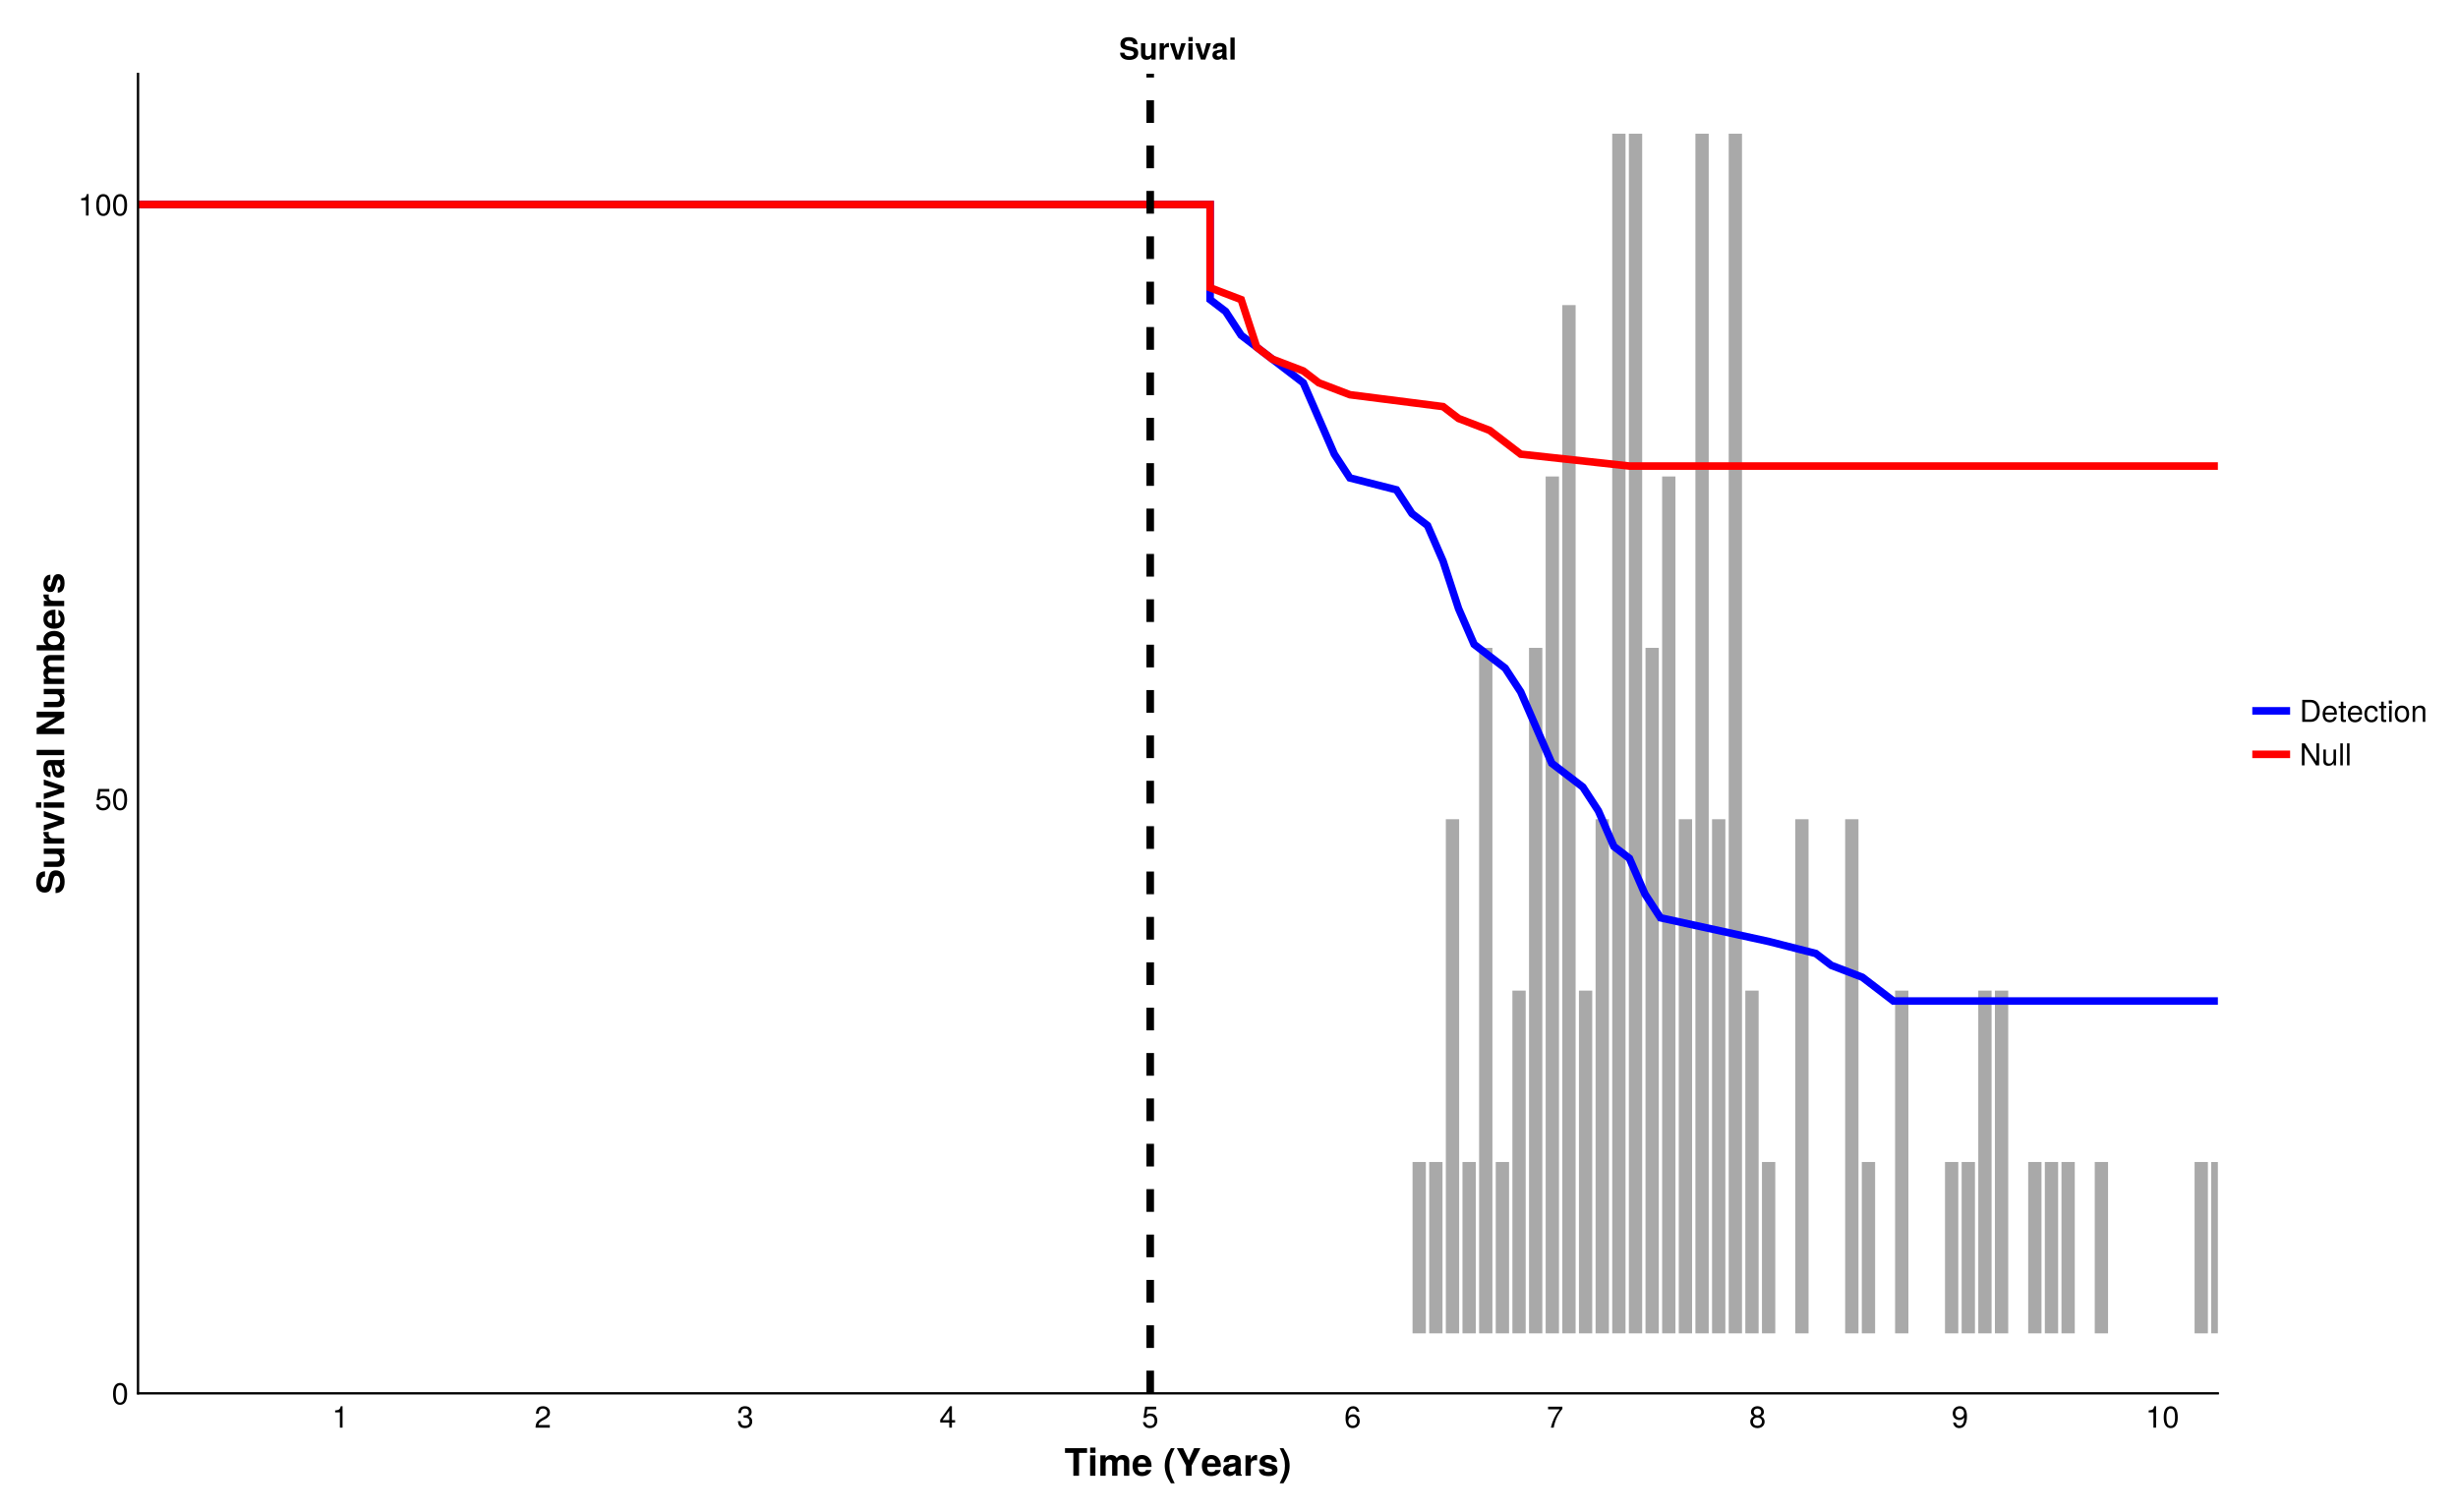 <?xml version="1.0" encoding="UTF-8"?>
<svg xmlns="http://www.w3.org/2000/svg" xmlns:xlink="http://www.w3.org/1999/xlink" width="1300" height="800" viewBox="0 0 1300 800">
<defs>
<g>
<g id="glyph-0-0-e056cf75">
<path d="M 11.953 -12.078 C 11.953 -12.078 7.703 -12.078 7.703 -12.078 C 7.703 -12.078 7.703 0 7.703 0 C 7.703 0 4.703 0 4.703 0 C 4.703 0 4.703 -12.078 4.703 -12.078 C 4.703 -12.078 0.281 -12.078 0.281 -12.078 C 0.281 -12.078 0.281 -14.578 0.281 -14.578 C 0.281 -14.578 11.953 -14.578 11.953 -14.578 C 11.953 -14.578 11.953 -12.078 11.953 -12.078 Z M 11.953 -12.078 "/>
</g>
<g id="glyph-0-1-e056cf75">
<path d="M 4.141 0 C 4.141 0 1.344 0 1.344 0 C 1.344 0 1.344 -10.797 1.344 -10.797 C 1.344 -10.797 4.141 -10.797 4.141 -10.797 C 4.141 -10.797 4.141 0 4.141 0 Z M 4.188 -12.094 C 4.188 -12.094 1.375 -12.094 1.375 -12.094 C 1.375 -12.094 1.375 -14.906 1.375 -14.906 C 1.375 -14.906 4.188 -14.906 4.188 -14.906 C 4.188 -14.906 4.188 -12.094 4.188 -12.094 Z M 4.188 -12.094 "/>
</g>
<g id="glyph-0-2-e056cf75">
<path d="M 16.484 0 C 16.484 0 13.688 0 13.688 0 C 13.688 0 13.688 -7.203 13.688 -7.203 C 13.688 -8.062 13.094 -8.594 12.156 -8.594 C 10.953 -8.594 10.234 -7.797 10.234 -6.484 C 10.234 -6.484 10.234 0 10.234 0 C 10.234 0 7.438 0 7.438 0 C 7.438 0 7.438 -7.203 7.438 -7.203 C 7.438 -8.062 6.859 -8.594 5.922 -8.594 C 4.719 -8.594 4 -7.797 4 -6.484 C 4 -6.484 4 0 4 0 C 4 0 1.203 0 1.203 0 C 1.203 0 1.203 -10.797 1.203 -10.797 C 1.203 -10.797 3.984 -10.797 3.984 -10.797 C 3.984 -10.797 3.984 -9.453 3.984 -9.453 C 4.906 -10.562 5.703 -10.984 6.938 -10.984 C 8.281 -10.984 9.359 -10.406 9.875 -9.375 C 10.719 -10.5 11.688 -10.984 13.047 -10.984 C 15.203 -10.984 16.484 -9.734 16.484 -7.641 C 16.484 -7.641 16.484 0 16.484 0 Z M 16.484 0 "/>
</g>
<g id="glyph-0-3-e056cf75">
<path d="M 10.5 -5 C 10.5 -5 10.484 -4.656 10.484 -4.656 C 10.484 -4.656 3.234 -4.656 3.234 -4.656 C 3.312 -2.562 4.156 -1.953 5.484 -1.953 C 6.5 -1.953 7.375 -2.266 7.625 -3.047 C 7.625 -3.047 10.375 -3.047 10.375 -3.047 C 9.766 -0.922 7.797 0.188 5.375 0.188 C 2.312 0.188 0.438 -1.797 0.438 -5.266 C 0.438 -8.875 2.344 -10.984 5.438 -10.984 C 8.625 -10.984 10.5 -8.719 10.5 -5 Z M 7.578 -6.516 C 7.438 -8.062 6.594 -8.844 5.406 -8.844 C 4.156 -8.844 3.453 -8.016 3.281 -6.516 C 3.281 -6.516 7.578 -6.516 7.578 -6.516 Z M 7.578 -6.516 "/>
</g>
<g id="glyph-0-4-e056cf75">
</g>
<g id="glyph-0-5-e056cf75">
<path d="M 6.062 4 C 6.062 4 4.062 4 4.062 4 C 1.766 0.547 0.797 -2.219 0.797 -5.297 C 0.797 -8.359 1.766 -11.125 4.062 -14.578 C 4.062 -14.578 6.062 -14.578 6.062 -14.578 C 3.938 -10.5 3.266 -8.219 3.266 -5.297 C 3.266 -2.359 3.938 -0.125 6.062 4 Z M 6.062 4 "/>
</g>
<g id="glyph-0-6-e056cf75">
<path d="M 13 -14.578 C 13 -14.578 8.375 -5.406 8.375 -5.406 C 8.375 -5.406 8.375 0 8.375 0 C 8.375 0 5.375 0 5.375 0 C 5.375 0 5.375 -5.406 5.375 -5.406 C 5.375 -5.406 0.547 -14.578 0.547 -14.578 C 0.547 -14.578 3.875 -14.578 3.875 -14.578 C 3.875 -14.578 6.859 -8.141 6.859 -8.141 C 6.859 -8.141 9.641 -14.578 9.641 -14.578 C 9.641 -14.578 13 -14.578 13 -14.578 Z M 13 -14.578 "/>
</g>
<g id="glyph-0-7-e056cf75">
<path d="M 7.406 -8.125 C 7.016 -8.188 6.812 -8.203 6.516 -8.203 C 4.875 -8.203 4.062 -7.375 4.062 -5.734 C 4.062 -5.734 4.062 0 4.062 0 C 4.062 0 1.266 0 1.266 0 C 1.266 0 1.266 -10.797 1.266 -10.797 C 1.266 -10.797 4.062 -10.797 4.062 -10.797 C 4.062 -10.797 4.062 -8.688 4.062 -8.688 C 4.656 -10.141 5.781 -10.984 7.062 -10.984 C 7.141 -10.984 7.234 -10.984 7.406 -10.953 C 7.406 -10.953 7.406 -8.125 7.406 -8.125 Z M 7.406 -8.125 "/>
</g>
<g id="glyph-0-8-e056cf75">
<path d="M 10.406 -3.203 C 10.406 -1.016 8.719 0.188 5.688 0.188 C 2.406 0.188 0.656 -1.062 0.578 -3.422 C 0.578 -3.422 3.312 -3.422 3.312 -3.422 C 3.562 -2.266 4.234 -2.016 5.516 -2.016 C 6.812 -2.016 7.594 -2.281 7.594 -2.938 C 7.594 -3.234 7.359 -3.453 6.656 -3.688 C 6.656 -3.688 3.312 -4.719 3.312 -4.719 C 1.312 -5.344 0.953 -6.062 0.953 -7.375 C 0.953 -9.594 2.656 -10.984 5.406 -10.984 C 8.297 -10.984 10.062 -9.594 10.094 -7.312 C 10.094 -7.312 7.406 -7.312 7.406 -7.312 C 7.375 -8.297 6.719 -8.781 5.375 -8.781 C 4.406 -8.781 3.766 -8.375 3.766 -7.781 C 3.766 -7.344 3.953 -7.156 4.734 -6.938 C 4.734 -6.938 8.281 -5.922 8.281 -5.922 C 9.703 -5.5 10.406 -4.578 10.406 -3.344 C 10.406 -3.344 10.406 -3.203 10.406 -3.203 Z M 10.406 -3.203 "/>
</g>
<g id="glyph-0-9-e056cf75">
<path d="M 5.703 -5.281 C 5.703 -2.219 4.734 0.547 2.438 4 C 2.438 4 0.438 4 0.438 4 C 2.562 -0.078 3.234 -2.359 3.234 -5.281 C 3.234 -8.219 2.562 -10.453 0.438 -14.578 C 0.438 -14.578 2.438 -14.578 2.438 -14.578 C 4.734 -11.125 5.703 -8.359 5.703 -5.281 Z M 5.703 -5.281 "/>
</g>
<g id="glyph-1-0-e056cf75">
<path d="M 10.484 0 C 10.484 0 7.438 0 7.438 0 C 7.188 -0.312 7.125 -0.797 7.125 -1.359 C 6.141 -0.344 5.047 0.188 3.844 0.188 C 2.047 0.188 0.562 -0.812 0.562 -2.922 C 0.562 -4.875 1.594 -5.797 3.734 -6.188 C 3.734 -6.188 4.859 -6.375 4.859 -6.375 C 6.266 -6.625 7.094 -6.5 7.094 -7.641 C 7.094 -8.359 6.562 -8.719 5.484 -8.719 C 4.094 -8.719 3.641 -8.359 3.5 -7.234 C 3.5 -7.234 0.797 -7.234 0.797 -7.234 C 0.984 -9.734 2.5 -10.984 5.422 -10.984 C 8.344 -10.984 9.844 -9.859 9.844 -7.656 C 9.844 -7.656 9.844 -1.656 9.844 -1.656 C 9.844 -1.094 9.984 -0.797 10.484 -0.344 C 10.484 -0.344 10.484 0 10.484 0 Z M 7.094 -4.625 C 7.094 -4.625 7.094 -5.094 7.094 -5.094 C 6.781 -4.938 6.656 -4.906 5.922 -4.766 C 5.922 -4.766 4.953 -4.578 4.953 -4.578 C 3.797 -4.359 3.359 -4.062 3.359 -3.234 C 3.359 -2.438 3.938 -2.078 4.875 -2.078 C 6.297 -2.078 7.094 -3 7.094 -4.625 Z M 7.094 -4.625 "/>
</g>
<g id="glyph-2-0-e056cf75">
<path d="M 5.547 0 C 5.547 0 4.141 0 4.141 0 C 4.141 0 4.141 -8.078 4.141 -8.078 C 4.141 -8.078 1.625 -8.078 1.625 -8.078 C 1.625 -8.078 1.625 -9.094 1.625 -9.094 C 3.812 -9.359 4.125 -9.594 4.625 -11.344 C 4.625 -11.344 5.547 -11.344 5.547 -11.344 C 5.547 -11.344 5.547 0 5.547 0 Z M 5.547 0 "/>
</g>
<g id="glyph-3-0-e056cf75">
<path d="M 8.172 -8.016 C 8.172 -6.625 7.359 -5.438 5.781 -4.594 C 5.781 -4.594 4.172 -3.734 4.172 -3.734 C 2.781 -2.906 2.266 -2.312 2.125 -1.391 C 2.125 -1.391 8.094 -1.391 8.094 -1.391 C 8.094 -1.391 8.094 0 8.094 0 C 8.094 0 0.547 0 0.547 0 C 0.672 -2.5 1.359 -3.562 3.734 -4.906 C 3.734 -4.906 5.203 -5.75 5.203 -5.75 C 6.203 -6.312 6.734 -7.094 6.734 -7.984 C 6.734 -9.203 5.781 -10.109 4.5 -10.109 C 3.109 -10.109 2.312 -9.312 2.203 -7.406 C 2.203 -7.406 0.797 -7.406 0.797 -7.406 C 0.875 -10.156 2.219 -11.344 4.547 -11.344 C 6.688 -11.344 8.172 -9.938 8.172 -8.016 Z M 8.172 -8.016 "/>
</g>
<g id="glyph-3-1-e056cf75">
<path d="M 8.094 -3.297 C 8.094 -1.156 6.594 0.234 4.25 0.234 C 1.938 0.234 0.688 -0.891 0.516 -3.422 C 0.516 -3.422 1.922 -3.422 1.922 -3.422 C 2.016 -1.781 2.766 -1.016 4.297 -1.016 C 5.781 -1.016 6.656 -1.859 6.656 -3.281 C 6.656 -4.547 5.859 -5.281 4.297 -5.281 C 4.297 -5.281 3.531 -5.281 3.531 -5.281 C 3.531 -5.281 3.531 -6.469 3.531 -6.469 C 5.797 -6.469 6.312 -6.953 6.312 -8.172 C 6.312 -9.375 5.562 -10.109 4.312 -10.109 C 2.875 -10.109 2.188 -9.359 2.156 -7.688 C 2.156 -7.688 0.75 -7.688 0.75 -7.688 C 0.797 -10.094 2.016 -11.344 4.297 -11.344 C 6.469 -11.344 7.766 -10.172 7.766 -8.219 C 7.766 -7.094 7.234 -6.359 6.172 -5.938 C 7.531 -5.469 8.094 -4.672 8.094 -3.297 Z M 8.094 -3.297 "/>
</g>
<g id="glyph-4-0-e056cf75">
<path d="M 8.312 -2.719 C 8.312 -2.719 6.641 -2.719 6.641 -2.719 C 6.641 -2.719 6.641 0 6.641 0 C 6.641 0 5.234 0 5.234 0 C 5.234 0 5.234 -2.719 5.234 -2.719 C 5.234 -2.719 0.453 -2.719 0.453 -2.719 C 0.453 -2.719 0.453 -4.203 0.453 -4.203 C 0.453 -4.203 5.594 -11.344 5.594 -11.344 C 5.594 -11.344 6.641 -11.344 6.641 -11.344 C 6.641 -11.344 6.641 -3.984 6.641 -3.984 C 6.641 -3.984 8.312 -3.984 8.312 -3.984 C 8.312 -3.984 8.312 -2.719 8.312 -2.719 Z M 5.234 -3.984 C 5.234 -3.984 5.234 -8.938 5.234 -8.938 C 5.234 -8.938 1.688 -3.984 1.688 -3.984 C 1.688 -3.984 5.234 -3.984 5.234 -3.984 Z M 5.234 -3.984 "/>
</g>
<g id="glyph-4-1-e056cf75">
<path d="M 8.203 -3.766 C 8.203 -1.359 6.609 0.234 4.312 0.234 C 2.297 0.234 1.031 -0.656 0.562 -2.906 C 0.562 -2.906 1.969 -2.906 1.969 -2.906 C 2.297 -1.625 3.062 -1.016 4.281 -1.016 C 5.828 -1.016 6.766 -1.938 6.766 -3.562 C 6.766 -5.25 5.812 -6.219 4.281 -6.219 C 3.406 -6.219 2.859 -5.953 2.203 -5.172 C 2.203 -5.172 0.906 -5.172 0.906 -5.172 C 0.906 -5.172 1.766 -11.109 1.766 -11.109 C 1.766 -11.109 7.609 -11.109 7.609 -11.109 C 7.609 -11.109 7.609 -9.719 7.609 -9.719 C 7.609 -9.719 2.891 -9.719 2.891 -9.719 C 2.891 -9.719 2.453 -6.781 2.453 -6.781 C 3.109 -7.266 3.75 -7.469 4.547 -7.469 C 6.719 -7.469 8.203 -6 8.203 -3.766 Z M 8.203 -3.766 "/>
</g>
<g id="glyph-4-2-e056cf75">
<path d="M 8.141 -5.938 C 8.141 -2.016 6.719 0.234 4.062 0.234 C 2.344 0.234 1.125 -0.859 0.844 -2.719 C 0.844 -2.719 2.25 -2.719 2.25 -2.719 C 2.484 -1.625 3.172 -1.016 4.156 -1.016 C 5.781 -1.016 6.672 -2.547 6.688 -5.312 C 5.953 -4.438 5.172 -4.047 4.094 -4.047 C 2.047 -4.047 0.609 -5.469 0.609 -7.578 C 0.609 -9.812 2.156 -11.344 4.312 -11.344 C 6.906 -11.344 8.141 -9.484 8.141 -5.938 Z M 6.609 -7.609 C 6.609 -9.094 5.609 -10.109 4.297 -10.109 C 3.016 -10.109 2.047 -9.141 2.047 -7.703 C 2.047 -6.172 2.891 -5.297 4.25 -5.297 C 5.625 -5.297 6.609 -6.219 6.609 -7.609 Z M 6.609 -7.609 "/>
</g>
<g id="glyph-4-3-e056cf75">
<path d="M 8.109 -5.453 C 8.109 -1.734 6.797 0.234 4.406 0.234 C 1.969 0.234 0.688 -1.734 0.688 -5.547 C 0.688 -9.359 1.953 -11.344 4.406 -11.344 C 6.859 -11.344 8.109 -9.391 8.109 -5.453 Z M 6.672 -5.578 C 6.672 -8.625 5.922 -10.094 4.406 -10.094 C 2.875 -10.094 2.125 -8.641 2.125 -5.531 C 2.125 -2.438 2.875 -0.922 4.375 -0.922 C 5.938 -0.922 6.672 -2.375 6.672 -5.578 Z M 6.672 -5.578 "/>
</g>
<g id="glyph-4-4-e056cf75">
<path d="M 10.672 -5.844 C 10.672 -2.203 8.859 0 5.922 0 C 5.922 0 1.422 0 1.422 0 C 1.422 0 1.422 -11.656 1.422 -11.656 C 1.422 -11.656 5.922 -11.656 5.922 -11.656 C 8.875 -11.656 10.672 -9.453 10.672 -5.844 Z M 9.188 -5.828 C 9.188 -8.797 7.969 -10.359 5.656 -10.359 C 5.656 -10.359 2.906 -10.359 2.906 -10.359 C 2.906 -10.359 2.906 -1.312 2.906 -1.312 C 2.906 -1.312 5.656 -1.312 5.656 -1.312 C 7.969 -1.312 9.188 -2.875 9.188 -5.828 Z M 9.188 -5.828 "/>
</g>
<g id="glyph-4-5-e056cf75">
<path d="M 8.203 -3.812 C 8.203 -3.812 2.031 -3.812 2.031 -3.812 C 2.062 -1.891 3.109 -0.984 4.5 -0.984 C 5.562 -0.984 6.312 -1.438 6.688 -2.547 C 6.688 -2.547 8.031 -2.547 8.031 -2.547 C 7.703 -0.844 6.375 0.234 4.453 0.234 C 2.094 0.234 0.641 -1.391 0.641 -4.141 C 0.641 -6.891 2.141 -8.625 4.484 -8.625 C 6.047 -8.625 7.328 -7.797 7.875 -6.422 C 8.109 -5.797 8.203 -5.031 8.203 -3.812 Z M 6.781 -4.984 C 6.781 -6.297 5.781 -7.391 4.469 -7.391 C 3.125 -7.391 2.172 -6.391 2.062 -4.891 C 2.062 -4.891 6.766 -4.891 6.766 -4.891 C 6.781 -4.922 6.781 -4.984 6.781 -4.984 Z M 6.781 -4.984 "/>
</g>
<g id="glyph-4-6-e056cf75">
<path d="M 4.062 0 C 3.609 0.078 3.297 0.109 2.969 0.109 C 1.938 0.109 1.359 -0.375 1.359 -1.219 C 1.359 -1.219 1.359 -7.297 1.359 -7.297 C 1.359 -7.297 0.219 -7.297 0.219 -7.297 C 0.219 -7.297 0.219 -8.391 0.219 -8.391 C 0.219 -8.391 1.359 -8.391 1.359 -8.391 C 1.359 -8.391 1.359 -10.688 1.359 -10.688 C 1.359 -10.688 2.688 -10.688 2.688 -10.688 C 2.688 -10.688 2.688 -8.391 2.688 -8.391 C 2.688 -8.391 4.062 -8.391 4.062 -8.391 C 4.062 -8.391 4.062 -7.297 4.062 -7.297 C 4.062 -7.297 2.688 -7.297 2.688 -7.297 C 2.688 -7.297 2.688 -1.812 2.688 -1.812 C 2.688 -1.219 2.844 -1.062 3.422 -1.062 C 3.688 -1.062 3.891 -1.078 4.062 -1.125 C 4.062 -1.125 4.062 0 4.062 0 Z M 4.062 0 "/>
</g>
<g id="glyph-4-7-e056cf75">
<path d="M 7.625 -2.875 C 7.469 -0.953 6.203 0.234 4.203 0.234 C 1.938 0.234 0.5 -1.406 0.5 -4.109 C 0.5 -6.891 1.969 -8.625 4.219 -8.625 C 6.094 -8.625 7.375 -7.609 7.531 -5.562 C 7.531 -5.562 6.188 -5.562 6.188 -5.562 C 6.031 -6.734 5.328 -7.391 4.203 -7.391 C 2.75 -7.391 1.891 -6.203 1.891 -4.109 C 1.891 -2.125 2.766 -0.984 4.234 -0.984 C 5.375 -0.984 6.062 -1.531 6.281 -2.875 C 6.281 -2.875 7.625 -2.875 7.625 -2.875 Z M 7.625 -2.875 "/>
</g>
<g id="glyph-4-8-e056cf75">
<path d="M 2.453 0 C 2.453 0 1.125 0 1.125 0 C 1.125 0 1.125 -8.391 1.125 -8.391 C 1.125 -8.391 2.453 -8.391 2.453 -8.391 C 2.453 -8.391 2.453 0 2.453 0 Z M 2.625 -9.641 C 2.625 -9.641 0.953 -9.641 0.953 -9.641 C 0.953 -9.641 0.953 -11.312 0.953 -11.312 C 0.953 -11.312 2.625 -11.312 2.625 -11.312 C 2.625 -11.312 2.625 -9.641 2.625 -9.641 Z M 2.625 -9.641 "/>
</g>
<g id="glyph-4-9-e056cf75">
<path d="M 8.156 -4.125 C 8.156 -1.375 6.719 0.234 4.375 0.234 C 1.984 0.234 0.578 -1.375 0.578 -4.188 C 0.578 -7.016 2 -8.625 4.359 -8.625 C 6.766 -8.625 8.156 -7.031 8.156 -4.125 Z M 6.766 -4.141 C 6.766 -6.219 5.875 -7.391 4.375 -7.391 C 2.875 -7.391 1.969 -6.203 1.969 -4.188 C 1.969 -2.156 2.875 -0.984 4.375 -0.984 C 5.844 -0.984 6.766 -2.172 6.766 -4.141 Z M 6.766 -4.141 "/>
</g>
<g id="glyph-4-10-e056cf75">
<path d="M 7.797 0 C 7.797 0 6.469 0 6.469 0 C 6.469 0 6.469 -5.812 6.469 -5.812 C 6.469 -6.812 5.797 -7.453 4.734 -7.453 C 3.375 -7.453 2.453 -6.344 2.453 -4.625 C 2.453 -4.625 2.453 0 2.453 0 C 2.453 0 1.125 0 1.125 0 C 1.125 0 1.125 -8.391 1.125 -8.391 C 1.125 -8.391 2.359 -8.391 2.359 -8.391 C 2.359 -8.391 2.359 -6.969 2.359 -6.969 C 3.094 -8.141 3.891 -8.625 5.141 -8.625 C 6.75 -8.625 7.797 -7.734 7.797 -6.344 C 7.797 -6.344 7.797 0 7.797 0 Z M 7.797 0 "/>
</g>
<g id="glyph-5-0-e056cf75">
<path d="M 8.203 -3.516 C 8.203 -1.297 6.656 0.234 4.5 0.234 C 1.906 0.234 0.688 -1.625 0.688 -5.172 C 0.688 -9.125 2.109 -11.344 4.75 -11.344 C 6.484 -11.344 7.703 -10.234 7.969 -8.391 C 7.969 -8.391 6.562 -8.391 6.562 -8.391 C 6.344 -9.469 5.641 -10.094 4.656 -10.094 C 3.047 -10.094 2.141 -8.562 2.125 -5.797 C 2.734 -6.625 3.609 -7.062 4.734 -7.062 C 6.766 -7.062 8.203 -5.625 8.203 -3.516 Z M 6.766 -3.406 C 6.766 -4.922 5.922 -5.812 4.562 -5.812 C 3.172 -5.812 2.203 -4.891 2.203 -3.484 C 2.203 -2.031 3.203 -1.016 4.516 -1.016 C 5.812 -1.016 6.766 -1.984 6.766 -3.406 Z M 6.766 -3.406 "/>
</g>
<g id="glyph-6-0-e056cf75">
<path d="M 8.312 -9.922 C 5.938 -7.094 4.344 -3.656 3.719 0 C 3.719 0 2.203 0 2.203 0 C 3.016 -3.547 4.609 -6.859 6.859 -9.719 C 6.859 -9.719 0.734 -9.719 0.734 -9.719 C 0.734 -9.719 0.734 -11.109 0.734 -11.109 C 0.734 -11.109 8.312 -11.109 8.312 -11.109 C 8.312 -11.109 8.312 -9.922 8.312 -9.922 Z M 8.312 -9.922 "/>
</g>
<g id="glyph-6-1-e056cf75">
<path d="M 8.203 -3.203 C 8.203 -1.141 6.641 0.234 4.406 0.234 C 2.156 0.234 0.594 -1.141 0.594 -3.219 C 0.594 -4.469 1.234 -5.344 2.531 -5.969 C 1.375 -6.688 0.984 -7.266 0.984 -8.312 C 0.984 -10.094 2.406 -11.344 4.406 -11.344 C 6.422 -11.344 7.812 -10.094 7.812 -8.312 C 7.812 -7.25 7.422 -6.672 6.25 -5.969 C 7.562 -5.344 8.203 -4.469 8.203 -3.203 Z M 6.375 -8.281 C 6.375 -9.391 5.594 -10.094 4.406 -10.094 C 3.219 -10.094 2.438 -9.391 2.438 -8.297 C 2.438 -7.234 3.219 -6.531 4.406 -6.531 C 5.578 -6.531 6.375 -7.234 6.375 -8.281 Z M 6.766 -3.188 C 6.766 -4.516 5.812 -5.344 4.406 -5.344 C 2.984 -5.344 2.031 -4.516 2.031 -3.188 C 2.031 -1.859 2.984 -1.016 4.375 -1.016 C 5.812 -1.016 6.766 -1.844 6.766 -3.188 Z M 6.766 -3.188 "/>
</g>
<g id="glyph-7-0-e056cf75">
<path d="M 5.547 0 C 5.547 0 4.141 0 4.141 0 C 4.141 0 4.141 -8.078 4.141 -8.078 C 4.141 -8.078 1.625 -8.078 1.625 -8.078 C 1.625 -8.078 1.625 -9.094 1.625 -9.094 C 3.812 -9.359 4.125 -9.594 4.625 -11.344 C 4.625 -11.344 5.547 -11.344 5.547 -11.344 C 5.547 -11.344 5.547 0 5.547 0 Z M 5.547 0 "/>
</g>
<g id="glyph-8-0-e056cf75">
<path d="M -4.375 -12.656 C -1.422 -12.656 0.234 -10.438 0.234 -6.688 C 0.234 -2.953 -1.453 -0.641 -4.578 -0.641 C -4.578 -0.641 -4.578 -3.562 -4.578 -3.562 C -3.016 -3.562 -2.156 -4.797 -2.156 -6.844 C -2.156 -8.656 -2.797 -9.781 -4.016 -9.781 C -5.203 -9.781 -5.625 -9.047 -6.016 -7.047 C -6.016 -7.047 -6.422 -5 -6.422 -5 C -7 -2.047 -8.062 -0.906 -10.344 -0.906 C -13.188 -0.906 -14.812 -2.922 -14.812 -6.422 C -14.812 -9.984 -13.219 -12.141 -10.141 -12.141 C -10.141 -12.141 -10.141 -9.344 -10.141 -9.344 C -11.625 -9.344 -12.422 -8.188 -12.422 -6.281 C -12.422 -4.734 -11.719 -3.766 -10.625 -3.766 C -9.562 -3.766 -9.141 -4.375 -8.719 -6.516 C -8.719 -6.516 -8.281 -8.797 -8.281 -8.797 C -7.766 -11.5 -6.688 -12.656 -4.375 -12.656 Z M -4.375 -12.656 "/>
</g>
<g id="glyph-8-1-e056cf75">
<path d="M 0 -10.812 C 0 -10.812 0 -8.016 0 -8.016 C 0 -8.016 -1.422 -8.016 -1.422 -8.016 C -0.359 -7.219 0.188 -6.234 0.188 -4.781 C 0.188 -2.484 -1.188 -1.156 -3.562 -1.156 C -3.562 -1.156 -10.797 -1.156 -10.797 -1.156 C -10.797 -1.156 -10.797 -3.953 -10.797 -3.953 C -10.797 -3.953 -4.141 -3.953 -4.141 -3.953 C -2.844 -3.953 -2.203 -4.562 -2.203 -5.766 C -2.203 -7.125 -3.047 -8.016 -4.312 -8.016 C -4.312 -8.016 -10.797 -8.016 -10.797 -8.016 C -10.797 -8.016 -10.797 -10.812 -10.797 -10.812 C -10.797 -10.812 0 -10.812 0 -10.812 Z M 0 -10.812 "/>
</g>
<g id="glyph-8-2-e056cf75">
<path d="M -8.125 -7.406 C -8.188 -7.016 -8.203 -6.812 -8.203 -6.516 C -8.203 -4.875 -7.375 -4.062 -5.734 -4.062 C -5.734 -4.062 0 -4.062 0 -4.062 C 0 -4.062 0 -1.266 0 -1.266 C 0 -1.266 -10.797 -1.266 -10.797 -1.266 C -10.797 -1.266 -10.797 -4.062 -10.797 -4.062 C -10.797 -4.062 -8.688 -4.062 -8.688 -4.062 C -10.141 -4.656 -10.984 -5.781 -10.984 -7.062 C -10.984 -7.141 -10.984 -7.234 -10.953 -7.406 C -10.953 -7.406 -8.125 -7.406 -8.125 -7.406 Z M -8.125 -7.406 "/>
</g>
<g id="glyph-8-3-e056cf75">
<path d="M -3.203 -10.406 C -1.016 -10.406 0.188 -8.719 0.188 -5.688 C 0.188 -2.406 -1.062 -0.656 -3.422 -0.578 C -3.422 -0.578 -3.422 -3.312 -3.422 -3.312 C -2.266 -3.562 -2.016 -4.234 -2.016 -5.516 C -2.016 -6.812 -2.281 -7.594 -2.938 -7.594 C -3.234 -7.594 -3.453 -7.359 -3.688 -6.656 C -3.688 -6.656 -4.719 -3.312 -4.719 -3.312 C -5.344 -1.312 -6.062 -0.953 -7.375 -0.953 C -9.594 -0.953 -10.984 -2.656 -10.984 -5.406 C -10.984 -8.297 -9.594 -10.062 -7.312 -10.094 C -7.312 -10.094 -7.312 -7.406 -7.312 -7.406 C -8.297 -7.375 -8.781 -6.719 -8.781 -5.375 C -8.781 -4.406 -8.375 -3.766 -7.781 -3.766 C -7.344 -3.766 -7.156 -3.953 -6.938 -4.734 C -6.938 -4.734 -5.922 -8.281 -5.922 -8.281 C -5.5 -9.703 -4.578 -10.406 -3.344 -10.406 C -3.344 -10.406 -3.203 -10.406 -3.203 -10.406 Z M -3.203 -10.406 "/>
</g>
<g id="glyph-9-0-e056cf75">
<path d="M -10.797 -10.719 C -10.797 -10.719 0 -7 0 -7 C 0 -7 0 -4.062 0 -4.062 C 0 -4.062 -10.797 -0.281 -10.797 -0.281 C -10.797 -0.281 -10.797 -3.234 -10.797 -3.234 C -10.797 -3.234 -2.906 -5.578 -2.906 -5.578 C -2.906 -5.578 -10.797 -7.766 -10.797 -7.766 C -10.797 -7.766 -10.797 -10.719 -10.797 -10.719 Z M -10.797 -10.719 "/>
</g>
<g id="glyph-9-1-e056cf75">
<path d="M 0 -4.141 C 0 -4.141 0 -1.344 0 -1.344 C 0 -1.344 -10.797 -1.344 -10.797 -1.344 C -10.797 -1.344 -10.797 -4.141 -10.797 -4.141 C -10.797 -4.141 0 -4.141 0 -4.141 Z M -12.094 -4.188 C -12.094 -4.188 -12.094 -1.375 -12.094 -1.375 C -12.094 -1.375 -14.906 -1.375 -14.906 -1.375 C -14.906 -1.375 -14.906 -4.188 -14.906 -4.188 C -14.906 -4.188 -12.094 -4.188 -12.094 -4.188 Z M -12.094 -4.188 "/>
</g>
<g id="glyph-10-0-e056cf75">
<path d="M -10.797 -10.719 C -10.797 -10.719 0 -7 0 -7 C 0 -7 0 -4.062 0 -4.062 C 0 -4.062 -10.797 -0.281 -10.797 -0.281 C -10.797 -0.281 -10.797 -3.234 -10.797 -3.234 C -10.797 -3.234 -2.906 -5.578 -2.906 -5.578 C -2.906 -5.578 -10.797 -7.766 -10.797 -7.766 C -10.797 -7.766 -10.797 -10.719 -10.797 -10.719 Z M -10.797 -10.719 "/>
</g>
<g id="glyph-11-0-e056cf75">
<path d="M 0 -10.484 C 0 -10.484 0 -7.438 0 -7.438 C -0.312 -7.188 -0.797 -7.125 -1.359 -7.125 C -0.344 -6.141 0.188 -5.047 0.188 -3.844 C 0.188 -2.047 -0.812 -0.562 -2.922 -0.562 C -4.875 -0.562 -5.797 -1.594 -6.188 -3.734 C -6.188 -3.734 -6.375 -4.859 -6.375 -4.859 C -6.625 -6.266 -6.5 -7.094 -7.641 -7.094 C -8.359 -7.094 -8.719 -6.562 -8.719 -5.484 C -8.719 -4.094 -8.359 -3.641 -7.234 -3.5 C -7.234 -3.5 -7.234 -0.797 -7.234 -0.797 C -9.734 -0.984 -10.984 -2.5 -10.984 -5.422 C -10.984 -8.344 -9.859 -9.844 -7.656 -9.844 C -7.656 -9.844 -1.656 -9.844 -1.656 -9.844 C -1.094 -9.844 -0.797 -9.984 -0.344 -10.484 C -0.344 -10.484 0 -10.484 0 -10.484 Z M -4.625 -7.094 C -4.625 -7.094 -5.094 -7.094 -5.094 -7.094 C -4.938 -6.781 -4.906 -6.656 -4.766 -5.922 C -4.766 -5.922 -4.578 -4.953 -4.578 -4.953 C -4.359 -3.797 -4.062 -3.359 -3.234 -3.359 C -2.438 -3.359 -2.078 -3.938 -2.078 -4.875 C -2.078 -6.297 -3 -7.094 -4.625 -7.094 Z M -4.625 -7.094 "/>
</g>
<g id="glyph-12-0-e056cf75">
<path d="M 0 -4.141 C 0 -4.141 0 -1.344 0 -1.344 C 0 -1.344 -14.578 -1.344 -14.578 -1.344 C -14.578 -1.344 -14.578 -4.141 -14.578 -4.141 C -14.578 -4.141 0 -4.141 0 -4.141 Z M 0 -4.141 "/>
</g>
<g id="glyph-12-1-e056cf75">
</g>
<g id="glyph-12-2-e056cf75">
<path d="M 0 -13.219 C 0 -13.219 0 -10.219 0 -10.219 C 0 -10.219 -10.078 -4.359 -10.078 -4.359 C -10.078 -4.359 0 -4.359 0 -4.359 C 0 -4.359 0 -1.359 0 -1.359 C 0 -1.359 -14.578 -1.359 -14.578 -1.359 C -14.578 -1.359 -14.578 -4.438 -14.578 -4.438 C -14.578 -4.438 -4.656 -10.219 -4.656 -10.219 C -4.656 -10.219 -14.578 -10.219 -14.578 -10.219 C -14.578 -10.219 -14.578 -13.219 -14.578 -13.219 C -14.578 -13.219 0 -13.219 0 -13.219 Z M 0 -13.219 "/>
</g>
<g id="glyph-12-3-e056cf75">
<path d="M 0 -10.812 C 0 -10.812 0 -8.016 0 -8.016 C 0 -8.016 -1.422 -8.016 -1.422 -8.016 C -0.359 -7.219 0.188 -6.234 0.188 -4.781 C 0.188 -2.484 -1.188 -1.156 -3.562 -1.156 C -3.562 -1.156 -10.797 -1.156 -10.797 -1.156 C -10.797 -1.156 -10.797 -3.953 -10.797 -3.953 C -10.797 -3.953 -4.141 -3.953 -4.141 -3.953 C -2.844 -3.953 -2.203 -4.562 -2.203 -5.766 C -2.203 -7.125 -3.047 -8.016 -4.312 -8.016 C -4.312 -8.016 -10.797 -8.016 -10.797 -8.016 C -10.797 -8.016 -10.797 -10.812 -10.797 -10.812 C -10.797 -10.812 0 -10.812 0 -10.812 Z M 0 -10.812 "/>
</g>
<g id="glyph-12-4-e056cf75">
<path d="M 0 -16.484 C 0 -16.484 0 -13.688 0 -13.688 C 0 -13.688 -7.203 -13.688 -7.203 -13.688 C -8.062 -13.688 -8.594 -13.094 -8.594 -12.156 C -8.594 -10.953 -7.797 -10.234 -6.484 -10.234 C -6.484 -10.234 0 -10.234 0 -10.234 C 0 -10.234 0 -7.438 0 -7.438 C 0 -7.438 -7.203 -7.438 -7.203 -7.438 C -8.062 -7.438 -8.594 -6.859 -8.594 -5.922 C -8.594 -4.719 -7.797 -4 -6.484 -4 C -6.484 -4 0 -4 0 -4 C 0 -4 0 -1.203 0 -1.203 C 0 -1.203 -10.797 -1.203 -10.797 -1.203 C -10.797 -1.203 -10.797 -3.984 -10.797 -3.984 C -10.797 -3.984 -9.453 -3.984 -9.453 -3.984 C -10.562 -4.906 -10.984 -5.703 -10.984 -6.938 C -10.984 -8.281 -10.406 -9.359 -9.375 -9.875 C -10.5 -10.719 -10.984 -11.688 -10.984 -13.047 C -10.984 -15.203 -9.734 -16.484 -7.641 -16.484 C -7.641 -16.484 0 -16.484 0 -16.484 Z M 0 -16.484 "/>
</g>
<g id="glyph-12-5-e056cf75">
<path d="M -5.266 -11.5 C -2 -11.5 0.188 -9.547 0.188 -6.953 C 0.188 -5.594 -0.312 -4.656 -1.234 -3.984 C -1.234 -3.984 0 -3.984 0 -3.984 C 0 -3.984 0 -1.188 0 -1.188 C 0 -1.188 -14.578 -1.188 -14.578 -1.188 C -14.578 -1.188 -14.578 -3.984 -14.578 -3.984 C -14.578 -3.984 -9.406 -3.984 -9.406 -3.984 C -10.484 -4.656 -10.984 -5.625 -10.984 -6.953 C -10.984 -9.797 -8.312 -11.5 -5.266 -11.5 Z M -5.375 -8.703 C -7.375 -8.703 -8.641 -7.719 -8.641 -6.344 C -8.641 -4.938 -7.406 -3.984 -5.438 -3.984 C -3.375 -3.984 -2.156 -4.922 -2.156 -6.344 C -2.156 -7.719 -3.422 -8.703 -5.375 -8.703 Z M -5.375 -8.703 "/>
</g>
<g id="glyph-12-6-e056cf75">
<path d="M -5 -10.5 C -5 -10.5 -4.656 -10.484 -4.656 -10.484 C -4.656 -10.484 -4.656 -3.234 -4.656 -3.234 C -2.562 -3.312 -1.953 -4.156 -1.953 -5.484 C -1.953 -6.5 -2.266 -7.375 -3.047 -7.625 C -3.047 -7.625 -3.047 -10.375 -3.047 -10.375 C -0.922 -9.766 0.188 -7.797 0.188 -5.375 C 0.188 -2.312 -1.797 -0.438 -5.266 -0.438 C -8.875 -0.438 -10.984 -2.344 -10.984 -5.438 C -10.984 -8.625 -8.719 -10.5 -5 -10.5 Z M -6.516 -7.578 C -8.062 -7.438 -8.844 -6.594 -8.844 -5.406 C -8.844 -4.156 -8.016 -3.453 -6.516 -3.281 C -6.516 -3.281 -6.516 -7.578 -6.516 -7.578 Z M -6.516 -7.578 "/>
</g>
<g id="glyph-12-7-e056cf75">
<path d="M -8.125 -7.406 C -8.188 -7.016 -8.203 -6.812 -8.203 -6.516 C -8.203 -4.875 -7.375 -4.062 -5.734 -4.062 C -5.734 -4.062 0 -4.062 0 -4.062 C 0 -4.062 0 -1.266 0 -1.266 C 0 -1.266 -10.797 -1.266 -10.797 -1.266 C -10.797 -1.266 -10.797 -4.062 -10.797 -4.062 C -10.797 -4.062 -8.688 -4.062 -8.688 -4.062 C -10.141 -4.656 -10.984 -5.781 -10.984 -7.062 C -10.984 -7.141 -10.984 -7.234 -10.953 -7.406 C -10.953 -7.406 -8.125 -7.406 -8.125 -7.406 Z M -8.125 -7.406 "/>
</g>
<g id="glyph-13-0-e056cf75">
<path d="M 8.109 -5.453 C 8.109 -1.734 6.797 0.234 4.406 0.234 C 1.969 0.234 0.688 -1.734 0.688 -5.547 C 0.688 -9.359 1.953 -11.344 4.406 -11.344 C 6.859 -11.344 8.109 -9.391 8.109 -5.453 Z M 6.672 -5.578 C 6.672 -8.625 5.922 -10.094 4.406 -10.094 C 2.875 -10.094 2.125 -8.641 2.125 -5.531 C 2.125 -2.438 2.875 -0.922 4.375 -0.922 C 5.938 -0.922 6.672 -2.375 6.672 -5.578 Z M 6.672 -5.578 "/>
</g>
<g id="glyph-14-0-e056cf75">
<path d="M 8.203 -3.766 C 8.203 -1.359 6.609 0.234 4.312 0.234 C 2.297 0.234 1.031 -0.656 0.562 -2.906 C 0.562 -2.906 1.969 -2.906 1.969 -2.906 C 2.297 -1.625 3.062 -1.016 4.281 -1.016 C 5.828 -1.016 6.766 -1.938 6.766 -3.562 C 6.766 -5.25 5.812 -6.219 4.281 -6.219 C 3.406 -6.219 2.859 -5.953 2.203 -5.172 C 2.203 -5.172 0.906 -5.172 0.906 -5.172 C 0.906 -5.172 1.766 -11.109 1.766 -11.109 C 1.766 -11.109 7.609 -11.109 7.609 -11.109 C 7.609 -11.109 7.609 -9.719 7.609 -9.719 C 7.609 -9.719 2.891 -9.719 2.891 -9.719 C 2.891 -9.719 2.453 -6.781 2.453 -6.781 C 3.109 -7.266 3.75 -7.469 4.547 -7.469 C 6.719 -7.469 8.203 -6 8.203 -3.766 Z M 8.203 -3.766 "/>
</g>
<g id="glyph-15-0-e056cf75">
<path d="M 8.109 -5.453 C 8.109 -1.734 6.797 0.234 4.406 0.234 C 1.969 0.234 0.688 -1.734 0.688 -5.547 C 0.688 -9.359 1.953 -11.344 4.406 -11.344 C 6.859 -11.344 8.109 -9.391 8.109 -5.453 Z M 6.672 -5.578 C 6.672 -8.625 5.922 -10.094 4.406 -10.094 C 2.875 -10.094 2.125 -8.641 2.125 -5.531 C 2.125 -2.438 2.875 -0.922 4.375 -0.922 C 5.938 -0.922 6.672 -2.375 6.672 -5.578 Z M 6.672 -5.578 "/>
</g>
<g id="glyph-16-0-e056cf75">
<path d="M 5.547 0 C 5.547 0 4.141 0 4.141 0 C 4.141 0 4.141 -8.078 4.141 -8.078 C 4.141 -8.078 1.625 -8.078 1.625 -8.078 C 1.625 -8.078 1.625 -9.094 1.625 -9.094 C 3.812 -9.359 4.125 -9.594 4.625 -11.344 C 4.625 -11.344 5.547 -11.344 5.547 -11.344 C 5.547 -11.344 5.547 0 5.547 0 Z M 5.547 0 "/>
</g>
<g id="glyph-17-0-e056cf75">
<path d="M 8.109 -5.453 C 8.109 -1.734 6.797 0.234 4.406 0.234 C 1.969 0.234 0.688 -1.734 0.688 -5.547 C 0.688 -9.359 1.953 -11.344 4.406 -11.344 C 6.859 -11.344 8.109 -9.391 8.109 -5.453 Z M 6.672 -5.578 C 6.672 -8.625 5.922 -10.094 4.406 -10.094 C 2.875 -10.094 2.125 -8.641 2.125 -5.531 C 2.125 -2.438 2.875 -0.922 4.375 -0.922 C 5.938 -0.922 6.672 -2.375 6.672 -5.578 Z M 6.672 -5.578 "/>
</g>
<g id="glyph-18-0-e056cf75">
<path d="M 8.109 -5.453 C 8.109 -1.734 6.797 0.234 4.406 0.234 C 1.969 0.234 0.688 -1.734 0.688 -5.547 C 0.688 -9.359 1.953 -11.344 4.406 -11.344 C 6.859 -11.344 8.109 -9.391 8.109 -5.453 Z M 6.672 -5.578 C 6.672 -8.625 5.922 -10.094 4.406 -10.094 C 2.875 -10.094 2.125 -8.641 2.125 -5.531 C 2.125 -2.438 2.875 -0.922 4.375 -0.922 C 5.938 -0.922 6.672 -2.375 6.672 -5.578 Z M 6.672 -5.578 "/>
</g>
<g id="glyph-19-0-e056cf75">
<path d="M 10.125 -3.5 C 10.125 -1.141 8.359 0.188 5.344 0.188 C 2.375 0.188 0.516 -1.172 0.516 -3.656 C 0.516 -3.656 2.844 -3.656 2.844 -3.656 C 2.844 -2.422 3.844 -1.734 5.469 -1.734 C 6.922 -1.734 7.828 -2.234 7.828 -3.219 C 7.828 -4.156 7.234 -4.5 5.625 -4.812 C 5.625 -4.812 4 -5.141 4 -5.141 C 1.625 -5.594 0.719 -6.453 0.719 -8.266 C 0.719 -10.547 2.344 -11.859 5.141 -11.859 C 7.984 -11.859 9.719 -10.578 9.719 -8.109 C 9.719 -8.109 7.469 -8.109 7.469 -8.109 C 7.469 -9.297 6.547 -9.938 5.031 -9.938 C 3.797 -9.938 3.016 -9.375 3.016 -8.5 C 3.016 -7.641 3.5 -7.312 5.219 -6.969 C 5.219 -6.969 7.047 -6.625 7.047 -6.625 C 9.203 -6.203 10.125 -5.344 10.125 -3.5 Z M 10.125 -3.5 "/>
</g>
<g id="glyph-19-1-e056cf75">
<path d="M 8.656 0 C 8.656 0 6.422 0 6.422 0 C 6.422 0 6.422 -1.141 6.422 -1.141 C 5.781 -0.281 4.984 0.141 3.828 0.141 C 1.984 0.141 0.922 -0.938 0.922 -2.844 C 0.922 -2.844 0.922 -8.641 0.922 -8.641 C 0.922 -8.641 3.172 -8.641 3.172 -8.641 C 3.172 -8.641 3.172 -3.312 3.172 -3.312 C 3.172 -2.266 3.641 -1.766 4.609 -1.766 C 5.703 -1.766 6.422 -2.438 6.422 -3.453 C 6.422 -3.453 6.422 -8.641 6.422 -8.641 C 6.422 -8.641 8.656 -8.641 8.656 -8.641 C 8.656 -8.641 8.656 0 8.656 0 Z M 8.656 0 "/>
</g>
<g id="glyph-19-2-e056cf75">
<path d="M 5.922 -6.5 C 5.609 -6.547 5.453 -6.562 5.219 -6.562 C 3.906 -6.562 3.25 -5.906 3.25 -4.594 C 3.25 -4.594 3.25 0 3.25 0 C 3.25 0 1.016 0 1.016 0 C 1.016 0 1.016 -8.641 1.016 -8.641 C 1.016 -8.641 3.25 -8.641 3.25 -8.641 C 3.25 -8.641 3.25 -6.938 3.25 -6.938 C 3.734 -8.109 4.625 -8.781 5.641 -8.781 C 5.719 -8.781 5.797 -8.781 5.922 -8.766 C 5.922 -8.766 5.922 -6.5 5.922 -6.5 Z M 5.922 -6.5 "/>
</g>
<g id="glyph-19-3-e056cf75">
<path d="M 8.578 -8.641 C 8.578 -8.641 5.594 0 5.594 0 C 5.594 0 3.25 0 3.25 0 C 3.25 0 0.219 -8.641 0.219 -8.641 C 0.219 -8.641 2.594 -8.641 2.594 -8.641 C 2.594 -8.641 4.469 -2.312 4.469 -2.312 C 4.469 -2.312 6.203 -8.641 6.203 -8.641 C 6.203 -8.641 8.578 -8.641 8.578 -8.641 Z M 8.578 -8.641 "/>
</g>
<g id="glyph-19-4-e056cf75">
<path d="M 3.312 0 C 3.312 0 1.078 0 1.078 0 C 1.078 0 1.078 -8.641 1.078 -8.641 C 1.078 -8.641 3.312 -8.641 3.312 -8.641 C 3.312 -8.641 3.312 0 3.312 0 Z M 3.344 -9.688 C 3.344 -9.688 1.109 -9.688 1.109 -9.688 C 1.109 -9.688 1.109 -11.922 1.109 -11.922 C 1.109 -11.922 3.344 -11.922 3.344 -11.922 C 3.344 -11.922 3.344 -9.688 3.344 -9.688 Z M 3.344 -9.688 "/>
</g>
<g id="glyph-19-5-e056cf75">
<path d="M 8.391 0 C 8.391 0 5.953 0 5.953 0 C 5.75 -0.25 5.703 -0.641 5.703 -1.094 C 4.906 -0.266 4.031 0.141 3.078 0.141 C 1.625 0.141 0.453 -0.656 0.453 -2.344 C 0.453 -3.906 1.281 -4.641 2.984 -4.938 C 2.984 -4.938 3.891 -5.109 3.891 -5.109 C 5.016 -5.297 5.688 -5.203 5.688 -6.109 C 5.688 -6.688 5.25 -6.969 4.391 -6.969 C 3.281 -6.969 2.906 -6.688 2.797 -5.797 C 2.797 -5.797 0.641 -5.797 0.641 -5.797 C 0.781 -7.797 2 -8.781 4.344 -8.781 C 6.672 -8.781 7.875 -7.891 7.875 -6.125 C 7.875 -6.125 7.875 -1.328 7.875 -1.328 C 7.875 -0.875 7.984 -0.641 8.391 -0.266 C 8.391 -0.266 8.391 0 8.391 0 Z M 5.688 -3.703 C 5.688 -3.703 5.688 -4.078 5.688 -4.078 C 5.422 -3.953 5.328 -3.922 4.734 -3.812 C 4.734 -3.812 3.969 -3.656 3.969 -3.656 C 3.047 -3.484 2.688 -3.25 2.688 -2.594 C 2.688 -1.953 3.156 -1.656 3.906 -1.656 C 5.047 -1.656 5.688 -2.406 5.688 -3.703 Z M 5.688 -3.703 "/>
</g>
<g id="glyph-19-6-e056cf75">
<path d="M 3.312 0 C 3.312 0 1.078 0 1.078 0 C 1.078 0 1.078 -11.656 1.078 -11.656 C 1.078 -11.656 3.312 -11.656 3.312 -11.656 C 3.312 -11.656 3.312 0 3.312 0 Z M 3.312 0 "/>
</g>
<g id="glyph-20-0-e056cf75">
<path d="M 10.344 0 C 10.344 0 8.656 0 8.656 0 C 8.656 0 2.625 -9.453 2.625 -9.453 C 2.625 -9.453 2.625 0 2.625 0 C 2.625 0 1.219 0 1.219 0 C 1.219 0 1.219 -11.656 1.219 -11.656 C 1.219 -11.656 2.828 -11.656 2.828 -11.656 C 2.828 -11.656 8.922 -2.125 8.922 -2.125 C 8.922 -2.125 8.922 -11.656 8.922 -11.656 C 8.922 -11.656 10.344 -11.656 10.344 -11.656 C 10.344 -11.656 10.344 0 10.344 0 Z M 10.344 0 "/>
</g>
<g id="glyph-20-1-e056cf75">
<path d="M 7.719 0 C 7.719 0 6.516 0 6.516 0 C 6.516 0 6.516 -1.297 6.516 -1.297 C 5.734 -0.188 4.938 0.234 3.719 0.234 C 2.078 0.234 1.047 -0.656 1.047 -2.047 C 1.047 -2.047 1.047 -8.391 1.047 -8.391 C 1.047 -8.391 2.375 -8.391 2.375 -8.391 C 2.375 -8.391 2.375 -2.578 2.375 -2.578 C 2.375 -1.562 3.047 -0.922 4.094 -0.922 C 5.484 -0.922 6.391 -2.047 6.391 -3.766 C 6.391 -3.766 6.391 -8.391 6.391 -8.391 C 6.391 -8.391 7.719 -8.391 7.719 -8.391 C 7.719 -8.391 7.719 0 7.719 0 Z M 7.719 0 "/>
</g>
<g id="glyph-20-2-e056cf75">
<path d="M 2.422 0 C 2.422 0 1.094 0 1.094 0 C 1.094 0 1.094 -11.656 1.094 -11.656 C 1.094 -11.656 2.422 -11.656 2.422 -11.656 C 2.422 -11.656 2.422 0 2.422 0 Z M 2.422 0 "/>
</g>
</g>
<clipPath id="clip-0-e056cf75">
<path clip-rule="nonzero" d="M 1169 614 L 1173 614 L 1173 706 L 1169 706 Z M 1169 614 "/>
</clipPath>
<clipPath id="clip-1-e056cf75">
<path clip-rule="nonzero" d="M 73 96 L 1173 96 L 1173 541 L 73 541 Z M 73 96 "/>
</clipPath>
<clipPath id="clip-2-e056cf75">
<path clip-rule="nonzero" d="M 73 96 L 1173 96 L 1173 258 L 73 258 Z M 73 96 "/>
</clipPath>
<clipPath id="clip-3-e056cf75">
<path clip-rule="nonzero" d="M 606 39 L 611 39 L 611 737 L 606 737 Z M 606 39 "/>
</clipPath>
</defs>
<rect x="-130" y="-80" width="1560" height="960" fill="rgb(100%, 100%, 100%)" fill-opacity="1"/>
<path fill-rule="nonzero" fill="rgb(66.275%, 66.275%, 66.275%)" fill-opacity="1" d="M 747.078 705.273 L 754.117 705.273 L 754.117 614.625 L 747.078 614.625 Z M 747.078 705.273 "/>
<path fill-rule="nonzero" fill="rgb(66.275%, 66.275%, 66.275%)" fill-opacity="1" d="M 755.879 705.273 L 762.918 705.273 L 762.918 614.625 L 755.879 614.625 Z M 755.879 705.273 "/>
<path fill-rule="nonzero" fill="rgb(66.275%, 66.275%, 66.275%)" fill-opacity="1" d="M 764.68 705.273 L 771.719 705.273 L 771.719 433.324 L 764.68 433.324 Z M 764.68 705.273 "/>
<path fill-rule="nonzero" fill="rgb(66.275%, 66.275%, 66.275%)" fill-opacity="1" d="M 773.48 705.273 L 780.52 705.273 L 780.52 614.625 L 773.48 614.625 Z M 773.48 705.273 "/>
<path fill-rule="nonzero" fill="rgb(66.275%, 66.275%, 66.275%)" fill-opacity="1" d="M 782.281 705.273 L 789.32 705.273 L 789.32 342.676 L 782.281 342.676 Z M 782.281 705.273 "/>
<path fill-rule="nonzero" fill="rgb(66.275%, 66.275%, 66.275%)" fill-opacity="1" d="M 791.078 705.273 L 798.117 705.273 L 798.117 614.625 L 791.078 614.625 Z M 791.078 705.273 "/>
<path fill-rule="nonzero" fill="rgb(66.275%, 66.275%, 66.275%)" fill-opacity="1" d="M 799.879 705.273 L 806.918 705.273 L 806.918 523.977 L 799.879 523.977 Z M 799.879 705.273 "/>
<path fill-rule="nonzero" fill="rgb(66.275%, 66.275%, 66.275%)" fill-opacity="1" d="M 808.68 705.273 L 815.719 705.273 L 815.719 342.676 L 808.68 342.676 Z M 808.68 705.273 "/>
<path fill-rule="nonzero" fill="rgb(66.275%, 66.275%, 66.275%)" fill-opacity="1" d="M 817.48 705.273 L 824.52 705.273 L 824.52 252.027 L 817.48 252.027 Z M 817.48 705.273 "/>
<path fill-rule="nonzero" fill="rgb(66.275%, 66.275%, 66.275%)" fill-opacity="1" d="M 826.281 705.273 L 833.32 705.273 L 833.32 161.379 L 826.281 161.379 Z M 826.281 705.273 "/>
<path fill-rule="nonzero" fill="rgb(66.275%, 66.275%, 66.275%)" fill-opacity="1" d="M 835.078 705.273 L 842.117 705.273 L 842.117 523.977 L 835.078 523.977 Z M 835.078 705.273 "/>
<path fill-rule="nonzero" fill="rgb(66.275%, 66.275%, 66.275%)" fill-opacity="1" d="M 843.879 705.273 L 850.918 705.273 L 850.918 433.324 L 843.879 433.324 Z M 843.879 705.273 "/>
<path fill-rule="nonzero" fill="rgb(66.275%, 66.275%, 66.275%)" fill-opacity="1" d="M 852.68 705.273 L 859.719 705.273 L 859.719 70.727 L 852.68 70.727 Z M 852.68 705.273 "/>
<path fill-rule="nonzero" fill="rgb(66.275%, 66.275%, 66.275%)" fill-opacity="1" d="M 861.48 705.273 L 868.52 705.273 L 868.52 70.727 L 861.48 70.727 Z M 861.48 705.273 "/>
<path fill-rule="nonzero" fill="rgb(66.275%, 66.275%, 66.275%)" fill-opacity="1" d="M 870.281 705.273 L 877.32 705.273 L 877.32 342.676 L 870.281 342.676 Z M 870.281 705.273 "/>
<path fill-rule="nonzero" fill="rgb(66.275%, 66.275%, 66.275%)" fill-opacity="1" d="M 879.078 705.273 L 886.117 705.273 L 886.117 252.027 L 879.078 252.027 Z M 879.078 705.273 "/>
<path fill-rule="nonzero" fill="rgb(66.275%, 66.275%, 66.275%)" fill-opacity="1" d="M 887.879 705.273 L 894.918 705.273 L 894.918 433.324 L 887.879 433.324 Z M 887.879 705.273 "/>
<path fill-rule="nonzero" fill="rgb(66.275%, 66.275%, 66.275%)" fill-opacity="1" d="M 896.68 705.273 L 903.719 705.273 L 903.719 70.727 L 896.68 70.727 Z M 896.68 705.273 "/>
<path fill-rule="nonzero" fill="rgb(66.275%, 66.275%, 66.275%)" fill-opacity="1" d="M 905.48 705.273 L 912.52 705.273 L 912.52 433.324 L 905.48 433.324 Z M 905.48 705.273 "/>
<path fill-rule="nonzero" fill="rgb(66.275%, 66.275%, 66.275%)" fill-opacity="1" d="M 914.281 705.273 L 921.32 705.273 L 921.32 70.727 L 914.281 70.727 Z M 914.281 705.273 "/>
<path fill-rule="nonzero" fill="rgb(66.275%, 66.275%, 66.275%)" fill-opacity="1" d="M 923.078 705.273 L 930.117 705.273 L 930.117 523.977 L 923.078 523.977 Z M 923.078 705.273 "/>
<path fill-rule="nonzero" fill="rgb(66.275%, 66.275%, 66.275%)" fill-opacity="1" d="M 931.879 705.273 L 938.918 705.273 L 938.918 614.625 L 931.879 614.625 Z M 931.879 705.273 "/>
<path fill-rule="nonzero" fill="rgb(66.275%, 66.275%, 66.275%)" fill-opacity="1" d="M 949.48 705.273 L 956.52 705.273 L 956.52 433.324 L 949.48 433.324 Z M 949.48 705.273 "/>
<path fill-rule="nonzero" fill="rgb(66.275%, 66.275%, 66.275%)" fill-opacity="1" d="M 975.879 705.273 L 982.918 705.273 L 982.918 433.324 L 975.879 433.324 Z M 975.879 705.273 "/>
<path fill-rule="nonzero" fill="rgb(66.275%, 66.275%, 66.275%)" fill-opacity="1" d="M 984.68 705.273 L 991.719 705.273 L 991.719 614.625 L 984.68 614.625 Z M 984.68 705.273 "/>
<path fill-rule="nonzero" fill="rgb(66.275%, 66.275%, 66.275%)" fill-opacity="1" d="M 1002.281 705.273 L 1009.32 705.273 L 1009.32 523.977 L 1002.281 523.977 Z M 1002.281 705.273 "/>
<path fill-rule="nonzero" fill="rgb(66.275%, 66.275%, 66.275%)" fill-opacity="1" d="M 1028.68 705.273 L 1035.719 705.273 L 1035.719 614.625 L 1028.68 614.625 Z M 1028.68 705.273 "/>
<path fill-rule="nonzero" fill="rgb(66.275%, 66.275%, 66.275%)" fill-opacity="1" d="M 1037.48 705.273 L 1044.52 705.273 L 1044.52 614.625 L 1037.48 614.625 Z M 1037.48 705.273 "/>
<path fill-rule="nonzero" fill="rgb(66.275%, 66.275%, 66.275%)" fill-opacity="1" d="M 1046.281 705.273 L 1053.32 705.273 L 1053.32 523.977 L 1046.281 523.977 Z M 1046.281 705.273 "/>
<path fill-rule="nonzero" fill="rgb(66.275%, 66.275%, 66.275%)" fill-opacity="1" d="M 1055.078 705.273 L 1062.117 705.273 L 1062.117 523.977 L 1055.078 523.977 Z M 1055.078 705.273 "/>
<path fill-rule="nonzero" fill="rgb(66.275%, 66.275%, 66.275%)" fill-opacity="1" d="M 1072.68 705.273 L 1079.719 705.273 L 1079.719 614.625 L 1072.68 614.625 Z M 1072.68 705.273 "/>
<path fill-rule="nonzero" fill="rgb(66.275%, 66.275%, 66.275%)" fill-opacity="1" d="M 1081.48 705.273 L 1088.52 705.273 L 1088.52 614.625 L 1081.48 614.625 Z M 1081.48 705.273 "/>
<path fill-rule="nonzero" fill="rgb(66.275%, 66.275%, 66.275%)" fill-opacity="1" d="M 1090.281 705.273 L 1097.32 705.273 L 1097.32 614.625 L 1090.281 614.625 Z M 1090.281 705.273 "/>
<path fill-rule="nonzero" fill="rgb(66.275%, 66.275%, 66.275%)" fill-opacity="1" d="M 1107.879 705.273 L 1114.918 705.273 L 1114.918 614.625 L 1107.879 614.625 Z M 1107.879 705.273 "/>
<path fill-rule="nonzero" fill="rgb(66.275%, 66.275%, 66.275%)" fill-opacity="1" d="M 1160.68 705.273 L 1167.719 705.273 L 1167.719 614.625 L 1160.68 614.625 Z M 1160.68 705.273 "/>
<g clip-path="url(#clip-0-e056cf75)">
<path fill-rule="nonzero" fill="rgb(66.275%, 66.275%, 66.275%)" fill-opacity="1" d="M 1169.48 705.273 L 1176.52 705.273 L 1176.52 614.625 L 1169.48 614.625 Z M 1169.48 705.273 "/>
</g>
<g fill="rgb(0%, 0%, 0%)" fill-opacity="1">
<use xlink:href="#glyph-0-0-e056cf75" x="562.98" y="780.58"/>
</g>
<g fill="rgb(0%, 0%, 0%)" fill-opacity="1">
<use xlink:href="#glyph-0-1-e056cf75" x="575.2" y="780.58"/>
</g>
<g fill="rgb(0%, 0%, 0%)" fill-opacity="1">
<use xlink:href="#glyph-0-2-e056cf75" x="580.76" y="780.58"/>
</g>
<g fill="rgb(0%, 0%, 0%)" fill-opacity="1">
<use xlink:href="#glyph-0-3-e056cf75" x="598.54" y="780.58"/>
</g>
<g fill="rgb(0%, 0%, 0%)" fill-opacity="1">
<use xlink:href="#glyph-0-4-e056cf75" x="609.66" y="780.58"/>
</g>
<g fill="rgb(0%, 0%, 0%)" fill-opacity="1">
<use xlink:href="#glyph-0-5-e056cf75" x="615.22" y="780.58"/>
</g>
<g fill="rgb(0%, 0%, 0%)" fill-opacity="1">
<use xlink:href="#glyph-0-6-e056cf75" x="621.88" y="780.58"/>
</g>
<g fill="rgb(0%, 0%, 0%)" fill-opacity="1">
<use xlink:href="#glyph-0-3-e056cf75" x="635.22" y="780.58"/>
</g>
<g fill="rgb(0%, 0%, 0%)" fill-opacity="1">
<use xlink:href="#glyph-1-0-e056cf75" x="646.34" y="780.58"/>
</g>
<g fill="rgb(0%, 0%, 0%)" fill-opacity="1">
<use xlink:href="#glyph-0-7-e056cf75" x="657.46" y="780.58"/>
</g>
<g fill="rgb(0%, 0%, 0%)" fill-opacity="1">
<use xlink:href="#glyph-0-8-e056cf75" x="665.24" y="780.58"/>
</g>
<g fill="rgb(0%, 0%, 0%)" fill-opacity="1">
<use xlink:href="#glyph-0-9-e056cf75" x="676.36" y="780.58"/>
</g>
<g fill="rgb(0%, 0%, 0%)" fill-opacity="1">
<use xlink:href="#glyph-2-0-e056cf75" x="175.619" y="755.152"/>
</g>
<g fill="rgb(0%, 0%, 0%)" fill-opacity="1">
<use xlink:href="#glyph-3-0-e056cf75" x="282.685" y="755.152"/>
</g>
<g fill="rgb(0%, 0%, 0%)" fill-opacity="1">
<use xlink:href="#glyph-3-1-e056cf75" x="389.752" y="755.152"/>
</g>
<g fill="rgb(0%, 0%, 0%)" fill-opacity="1">
<use xlink:href="#glyph-4-0-e056cf75" x="496.819" y="755.152"/>
</g>
<g fill="rgb(0%, 0%, 0%)" fill-opacity="1">
<use xlink:href="#glyph-4-1-e056cf75" x="603.885" y="755.152"/>
</g>
<g fill="rgb(0%, 0%, 0%)" fill-opacity="1">
<use xlink:href="#glyph-5-0-e056cf75" x="710.952" y="755.152"/>
</g>
<g fill="rgb(0%, 0%, 0%)" fill-opacity="1">
<use xlink:href="#glyph-6-0-e056cf75" x="818.019" y="755.152"/>
</g>
<g fill="rgb(0%, 0%, 0%)" fill-opacity="1">
<use xlink:href="#glyph-6-1-e056cf75" x="925.085" y="755.152"/>
</g>
<g fill="rgb(0%, 0%, 0%)" fill-opacity="1">
<use xlink:href="#glyph-4-2-e056cf75" x="1032.152" y="755.152"/>
</g>
<g fill="rgb(0%, 0%, 0%)" fill-opacity="1">
<use xlink:href="#glyph-7-0-e056cf75" x="1134.771" y="755.152"/>
</g>
<g fill="rgb(0%, 0%, 0%)" fill-opacity="1">
<use xlink:href="#glyph-4-3-e056cf75" x="1143.667" y="755.152"/>
</g>
<g fill="rgb(0%, 0%, 0%)" fill-opacity="1">
<use xlink:href="#glyph-8-0-e056cf75" x="33.952" y="473.03"/>
</g>
<g fill="rgb(0%, 0%, 0%)" fill-opacity="1">
<use xlink:href="#glyph-8-1-e056cf75" x="33.952" y="459.69"/>
</g>
<g fill="rgb(0%, 0%, 0%)" fill-opacity="1">
<use xlink:href="#glyph-8-2-e056cf75" x="33.952" y="447.47"/>
</g>
<g fill="rgb(0%, 0%, 0%)" fill-opacity="1">
<use xlink:href="#glyph-9-0-e056cf75" x="33.952" y="439.69"/>
</g>
<g fill="rgb(0%, 0%, 0%)" fill-opacity="1">
<use xlink:href="#glyph-9-1-e056cf75" x="33.952" y="428.57"/>
</g>
<g fill="rgb(0%, 0%, 0%)" fill-opacity="1">
<use xlink:href="#glyph-10-0-e056cf75" x="33.952" y="423.01"/>
</g>
<g fill="rgb(0%, 0%, 0%)" fill-opacity="1">
<use xlink:href="#glyph-11-0-e056cf75" x="33.952" y="411.89"/>
</g>
<g fill="rgb(0%, 0%, 0%)" fill-opacity="1">
<use xlink:href="#glyph-12-0-e056cf75" x="33.952" y="400.77"/>
</g>
<g fill="rgb(0%, 0%, 0%)" fill-opacity="1">
<use xlink:href="#glyph-12-1-e056cf75" x="33.952" y="395.21"/>
</g>
<g fill="rgb(0%, 0%, 0%)" fill-opacity="1">
<use xlink:href="#glyph-12-2-e056cf75" x="33.952" y="389.65"/>
</g>
<g fill="rgb(0%, 0%, 0%)" fill-opacity="1">
<use xlink:href="#glyph-12-3-e056cf75" x="33.952" y="375.21"/>
</g>
<g fill="rgb(0%, 0%, 0%)" fill-opacity="1">
<use xlink:href="#glyph-12-4-e056cf75" x="33.952" y="362.99"/>
</g>
<g fill="rgb(0%, 0%, 0%)" fill-opacity="1">
<use xlink:href="#glyph-12-5-e056cf75" x="33.952" y="345.21"/>
</g>
<g fill="rgb(0%, 0%, 0%)" fill-opacity="1">
<use xlink:href="#glyph-12-6-e056cf75" x="33.952" y="332.99"/>
</g>
<g fill="rgb(0%, 0%, 0%)" fill-opacity="1">
<use xlink:href="#glyph-12-7-e056cf75" x="33.952" y="321.87"/>
</g>
<g fill="rgb(0%, 0%, 0%)" fill-opacity="1">
<use xlink:href="#glyph-8-3-e056cf75" x="33.952" y="314.09"/>
</g>
<g fill="rgb(0%, 0%, 0%)" fill-opacity="1">
<use xlink:href="#glyph-13-0-e056cf75" x="59.104" y="742.832"/>
</g>
<g fill="rgb(0%, 0%, 0%)" fill-opacity="1">
<use xlink:href="#glyph-14-0-e056cf75" x="50.208" y="428.418"/>
</g>
<g fill="rgb(0%, 0%, 0%)" fill-opacity="1">
<use xlink:href="#glyph-15-0-e056cf75" x="59.104" y="428.418"/>
</g>
<g fill="rgb(0%, 0%, 0%)" fill-opacity="1">
<use xlink:href="#glyph-16-0-e056cf75" x="41.312" y="114.003"/>
</g>
<g fill="rgb(0%, 0%, 0%)" fill-opacity="1">
<use xlink:href="#glyph-17-0-e056cf75" x="50.208" y="114.003"/>
</g>
<g fill="rgb(0%, 0%, 0%)" fill-opacity="1">
<use xlink:href="#glyph-18-0-e056cf75" x="59.104" y="114.003"/>
</g>
<g fill="rgb(0%, 0%, 0%)" fill-opacity="1">
<use xlink:href="#glyph-19-0-e056cf75" x="591.872" y="31.512"/>
</g>
<g fill="rgb(0%, 0%, 0%)" fill-opacity="1">
<use xlink:href="#glyph-19-1-e056cf75" x="602.544" y="31.512"/>
</g>
<g fill="rgb(0%, 0%, 0%)" fill-opacity="1">
<use xlink:href="#glyph-19-2-e056cf75" x="612.32" y="31.512"/>
</g>
<g fill="rgb(0%, 0%, 0%)" fill-opacity="1">
<use xlink:href="#glyph-19-3-e056cf75" x="618.544" y="31.512"/>
</g>
<g fill="rgb(0%, 0%, 0%)" fill-opacity="1">
<use xlink:href="#glyph-19-4-e056cf75" x="627.44" y="31.512"/>
</g>
<g fill="rgb(0%, 0%, 0%)" fill-opacity="1">
<use xlink:href="#glyph-19-3-e056cf75" x="631.888" y="31.512"/>
</g>
<g fill="rgb(0%, 0%, 0%)" fill-opacity="1">
<use xlink:href="#glyph-19-5-e056cf75" x="640.784" y="31.512"/>
</g>
<g fill="rgb(0%, 0%, 0%)" fill-opacity="1">
<use xlink:href="#glyph-19-6-e056cf75" x="649.68" y="31.512"/>
</g>
<g clip-path="url(#clip-1-e056cf75)">
<path fill="none" stroke-width="4" stroke-linecap="butt" stroke-linejoin="miter" stroke="rgb(0%, 0%, 100%)" stroke-opacity="1" stroke-miterlimit="2" d="M 73 108.172 L 640.012 108.172 L 640.012 158.477 L 648.227 164.766 L 656.441 177.344 L 672.867 189.918 L 689.293 202.496 L 697.508 221.359 L 705.719 240.227 L 713.934 252.801 L 738.574 259.09 L 746.785 271.668 L 755 277.953 L 763.215 296.82 L 771.426 321.973 L 779.641 340.836 L 787.852 347.125 L 796.066 353.414 L 804.281 365.992 L 812.492 384.855 L 820.707 403.719 L 828.922 410.008 L 837.133 416.297 L 845.348 428.875 L 853.559 447.738 L 861.773 454.027 L 869.988 472.891 L 878.199 485.469 L 935.695 498.047 L 960.332 504.332 L 968.547 510.621 L 984.973 516.91 L 993.188 523.199 L 1001.398 529.488 L 1173 529.488 "/>
</g>
<g clip-path="url(#clip-2-e056cf75)">
<path fill="none" stroke-width="4" stroke-linecap="butt" stroke-linejoin="miter" stroke="rgb(100%, 0%, 0%)" stroke-opacity="1" stroke-miterlimit="2" d="M 73 108.172 L 640.012 108.172 L 640.012 152.188 L 656.441 158.477 L 664.652 183.629 L 672.867 189.918 L 689.293 196.207 L 697.508 202.496 L 713.934 208.785 L 763.215 215.07 L 771.426 221.359 L 787.852 227.648 L 804.281 240.227 L 861.773 246.512 L 1173 246.512 "/>
</g>
<g clip-path="url(#clip-3-e056cf75)">
<path fill="none" stroke-width="4" stroke-linecap="butt" stroke-linejoin="miter" stroke="rgb(0%, 0%, 0%)" stroke-opacity="1" stroke-dasharray="12 12" stroke-miterlimit="1.155" d="M 608.332 737 L 608.332 39 "/>
</g>
<path fill="none" stroke-width="4" stroke-linecap="butt" stroke-linejoin="miter" stroke="rgb(0%, 0%, 100%)" stroke-opacity="1" stroke-miterlimit="2" d="M 1191.207 376 L 1211.207 376 "/>
<path fill="none" stroke-width="4" stroke-linecap="butt" stroke-linejoin="miter" stroke="rgb(100%, 0%, 0%)" stroke-opacity="1" stroke-miterlimit="2" d="M 1191.207 399 L 1211.207 399 "/>
<g fill="rgb(0%, 0%, 0%)" fill-opacity="1">
<use xlink:href="#glyph-4-4-e056cf75" x="1216.208" y="381.832"/>
</g>
<g fill="rgb(0%, 0%, 0%)" fill-opacity="1">
<use xlink:href="#glyph-4-5-e056cf75" x="1227.76" y="381.832"/>
</g>
<g fill="rgb(0%, 0%, 0%)" fill-opacity="1">
<use xlink:href="#glyph-4-6-e056cf75" x="1236.656" y="381.832"/>
</g>
<g fill="rgb(0%, 0%, 0%)" fill-opacity="1">
<use xlink:href="#glyph-4-5-e056cf75" x="1241.104" y="381.832"/>
</g>
<g fill="rgb(0%, 0%, 0%)" fill-opacity="1">
<use xlink:href="#glyph-4-7-e056cf75" x="1250" y="381.832"/>
</g>
<g fill="rgb(0%, 0%, 0%)" fill-opacity="1">
<use xlink:href="#glyph-4-6-e056cf75" x="1258" y="381.832"/>
</g>
<g fill="rgb(0%, 0%, 0%)" fill-opacity="1">
<use xlink:href="#glyph-4-8-e056cf75" x="1262.448" y="381.832"/>
</g>
<g fill="rgb(0%, 0%, 0%)" fill-opacity="1">
<use xlink:href="#glyph-4-9-e056cf75" x="1266" y="381.832"/>
</g>
<g fill="rgb(0%, 0%, 0%)" fill-opacity="1">
<use xlink:href="#glyph-4-10-e056cf75" x="1274.896" y="381.832"/>
</g>
<g fill="rgb(0%, 0%, 0%)" fill-opacity="1">
<use xlink:href="#glyph-20-0-e056cf75" x="1216.208" y="404.832"/>
</g>
<g fill="rgb(0%, 0%, 0%)" fill-opacity="1">
<use xlink:href="#glyph-20-1-e056cf75" x="1227.76" y="404.832"/>
</g>
<g fill="rgb(0%, 0%, 0%)" fill-opacity="1">
<use xlink:href="#glyph-20-2-e056cf75" x="1236.656" y="404.832"/>
</g>
<g fill="rgb(0%, 0%, 0%)" fill-opacity="1">
<use xlink:href="#glyph-20-2-e056cf75" x="1240.208" y="404.832"/>
</g>
<path fill="none" stroke-width="1" stroke-linecap="butt" stroke-linejoin="miter" stroke="rgb(0%, 0%, 0%)" stroke-opacity="1" stroke-miterlimit="1.155" d="M 72.5 737 L 1173.5 737 "/>
<path fill="none" stroke-width="1" stroke-linecap="butt" stroke-linejoin="miter" stroke="rgb(0%, 0%, 0%)" stroke-opacity="1" stroke-miterlimit="1.155" d="M 73 737.5 L 73 38.5 "/>
<path fill="none" stroke-width="1" stroke-linecap="butt" stroke-linejoin="miter" stroke="rgb(0%, 0%, 0%)" stroke-opacity="1" stroke-miterlimit="1.155" d="M 72.5 737 L 1173.5 737 "/>
<path fill="none" stroke-width="1" stroke-linecap="butt" stroke-linejoin="miter" stroke="rgb(0%, 0%, 0%)" stroke-opacity="1" stroke-miterlimit="1.155" d="M 73 737.5 L 73 38.5 "/>
</svg>
